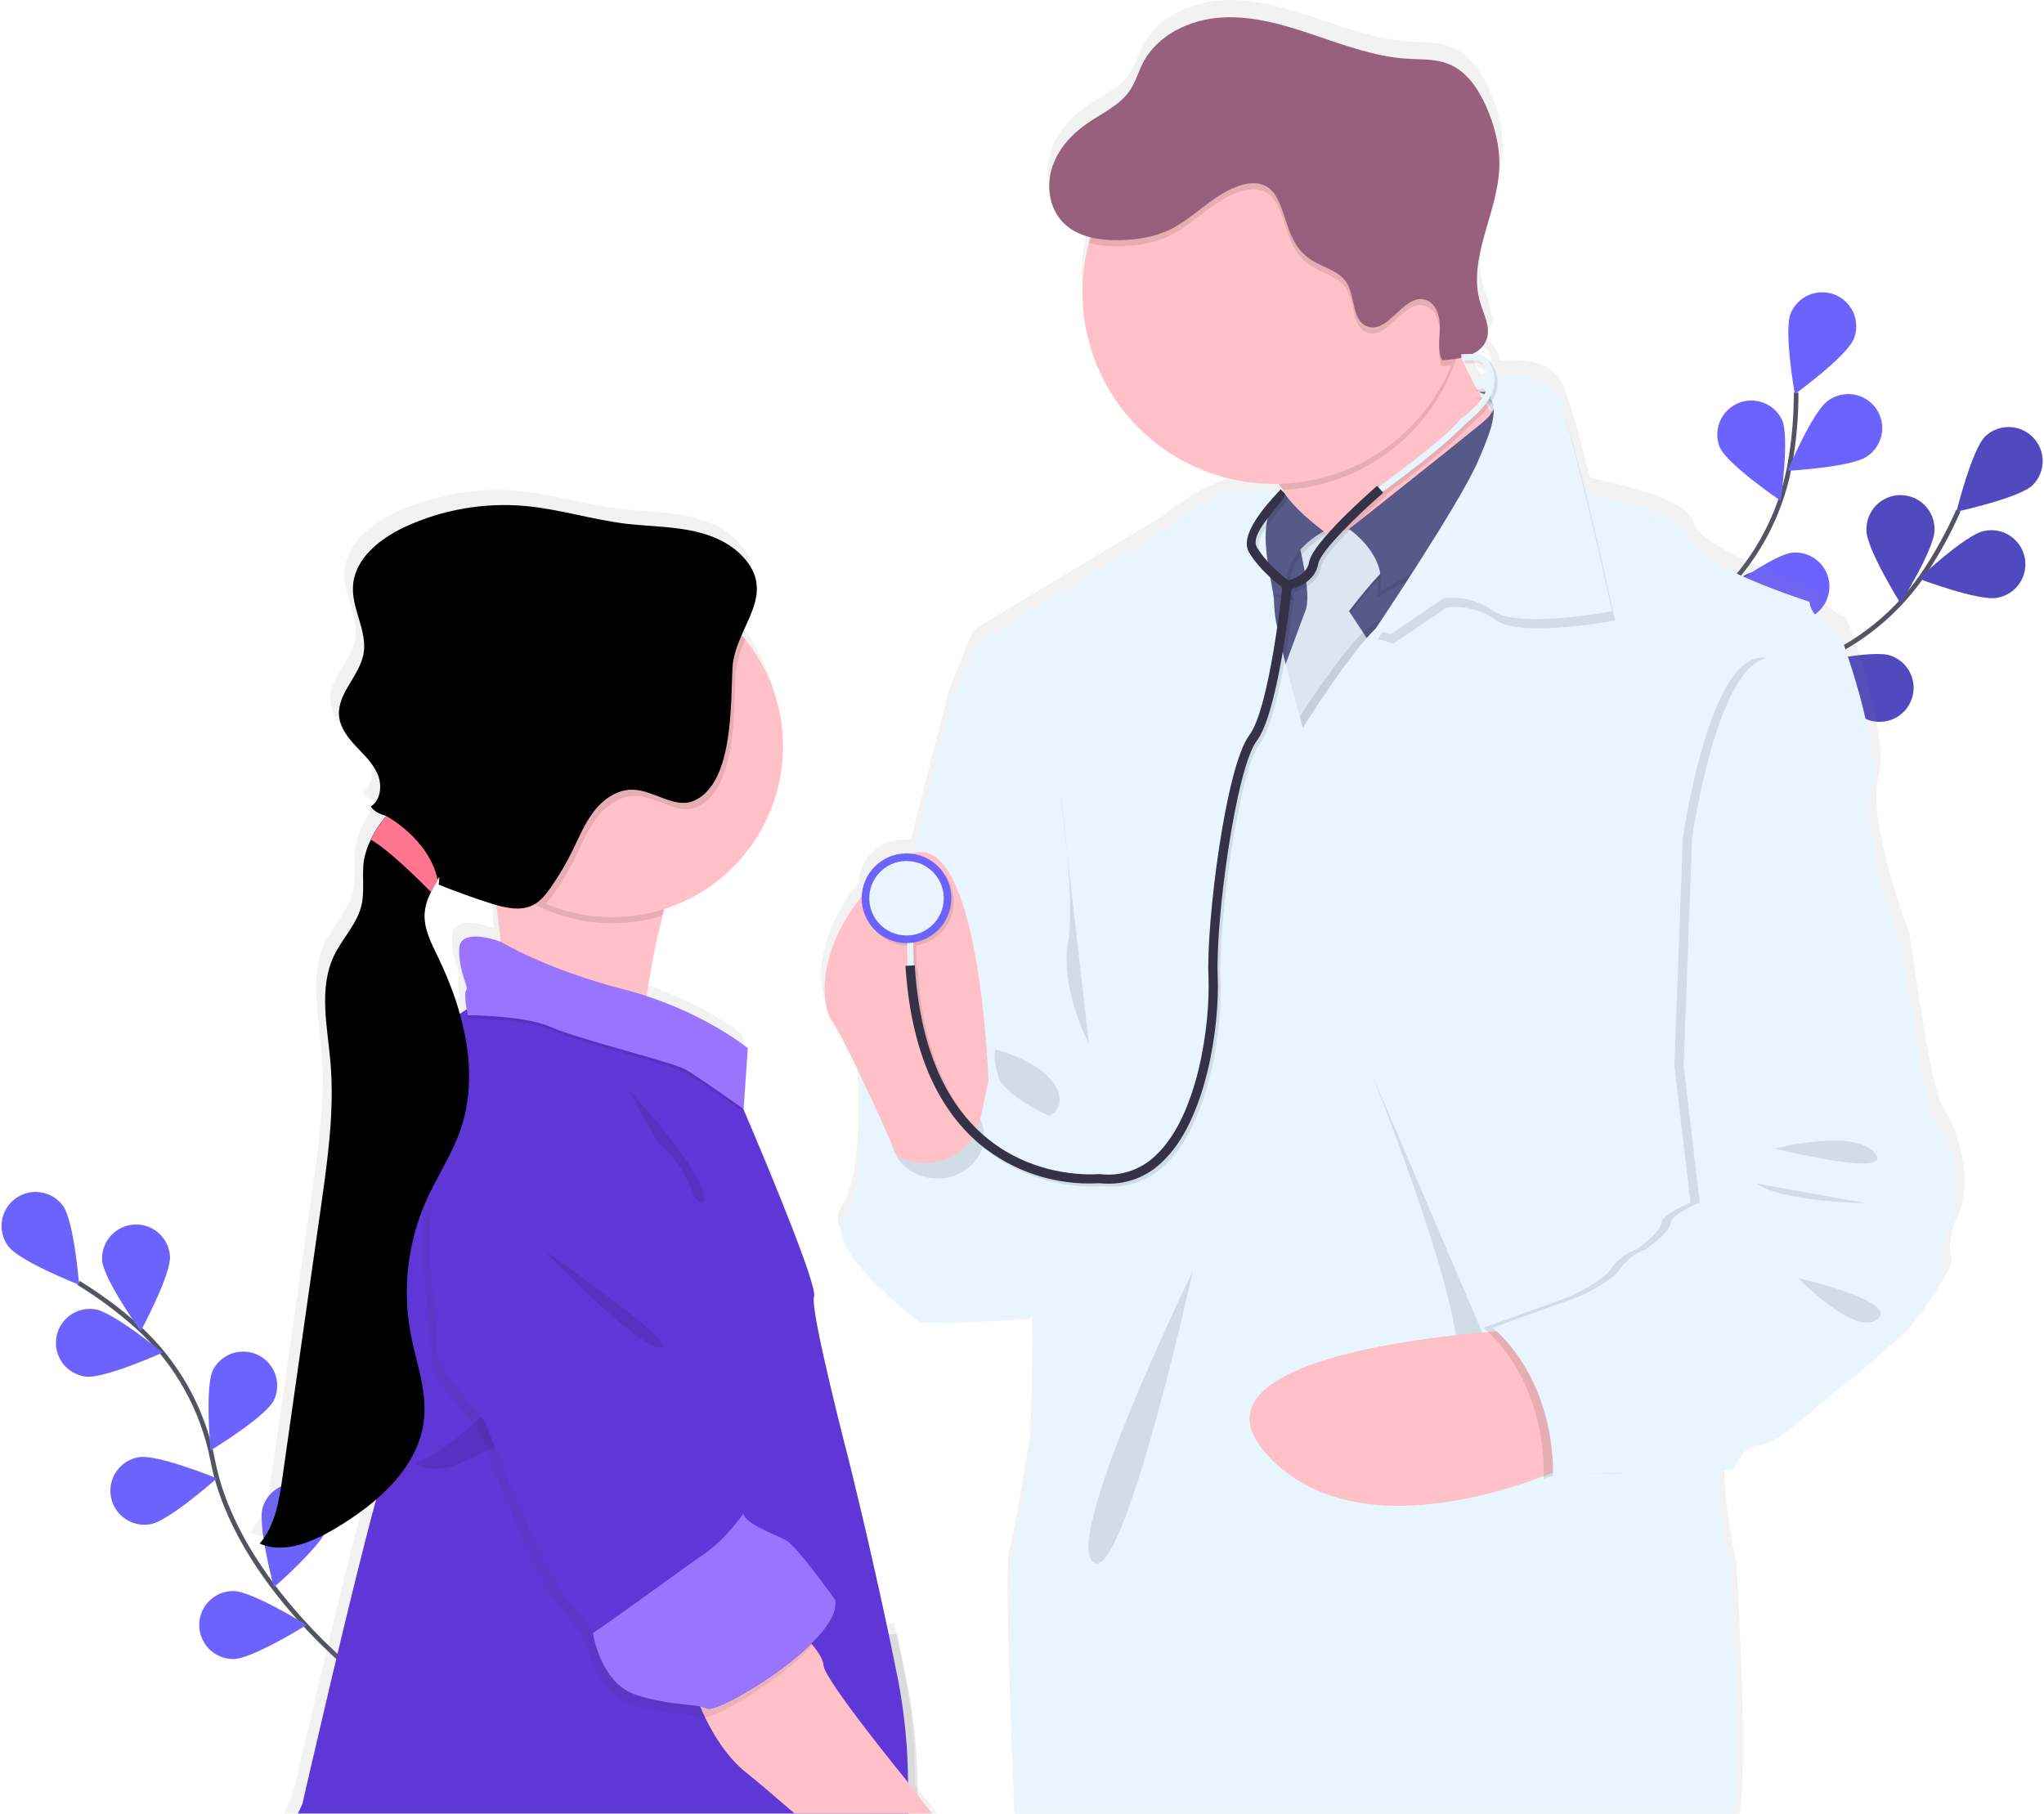 <svg width="882" height="783" viewBox="0 0 882 783" fill="none" xmlns="http://www.w3.org/2000/svg">
<path d="M157.25 725.04C157.25 725.04 102.25 683.46 91.86 630.57C87.647 608.356 76.345 588.107 59.65 572.86C51.663 565.688 43.038 559.261 33.88 553.66" stroke="#535461" stroke-width="2" stroke-miterlimit="10"/>
<path d="M27.15 520.34C31.97 526.86 34.15 554.49 34.15 554.49C34.15 554.49 8.38 544.34 3.55 537.83C1.231 534.7 0.25 530.778 0.822 526.925C1.395 523.072 3.475 519.604 6.605 517.285C9.735 514.966 13.657 513.985 17.51 514.557C21.363 515.13 24.831 517.21 27.15 520.34V520.34Z" fill="#6C63FF"/>
<path d="M73.37 542.02C73.87 550.11 60.7 574.49 60.7 574.49C60.7 574.49 44.57 551.95 44.06 543.86C43.866 540.003 45.2 536.225 47.772 533.345C50.344 530.464 53.947 528.714 57.801 528.472C61.656 528.229 65.45 529.516 68.362 532.052C71.274 534.588 73.07 538.169 73.36 542.02H73.37Z" fill="#6C63FF"/>
<path d="M118.17 604.34C114.53 611.58 90.84 625.98 90.84 625.98C90.84 625.98 88.31 598.38 91.95 591.14C93.742 587.735 96.799 585.17 100.463 583.997C104.127 582.823 108.105 583.135 111.542 584.865C114.978 586.595 117.598 589.605 118.838 593.247C120.078 596.889 119.838 600.873 118.17 604.34V604.34Z" fill="#6C63FF"/>
<path d="M141.46 659.1C139.09 666.85 118.18 685.04 118.18 685.04C118.18 685.04 111.01 658.27 113.38 650.51C114.519 646.786 117.091 643.668 120.529 641.84C123.968 640.013 127.991 639.626 131.715 640.765C135.439 641.904 138.557 644.476 140.385 647.914C142.212 651.353 142.599 655.376 141.46 659.1V659.1Z" fill="#6C63FF"/>
<path d="M36.86 594.09C44.86 595.17 70.15 583.75 70.15 583.75C70.15 583.75 48.81 566.07 40.77 564.99C36.911 564.472 33.004 565.507 29.909 567.869C26.814 570.231 24.784 573.726 24.265 577.585C23.747 581.444 24.782 585.351 27.144 588.446C29.506 591.541 33.001 593.572 36.86 594.09V594.09Z" fill="#6C63FF"/>
<path d="M64.91 657.8C72.91 656.43 93.58 637.98 93.58 637.98C93.58 637.98 67.92 627.5 59.93 628.87C58.017 629.184 56.185 629.873 54.54 630.898C52.895 631.924 51.469 633.265 50.345 634.844C49.221 636.423 48.421 638.21 47.99 640.1C47.56 641.99 47.509 643.947 47.839 645.857C48.169 647.767 48.874 649.593 49.914 651.229C50.954 652.865 52.307 654.279 53.896 655.39C55.485 656.5 57.278 657.285 59.172 657.699C61.066 658.112 63.023 658.147 64.93 657.8H64.91Z" fill="#6C63FF"/>
<path d="M100.66 715.99C108.77 715.99 132.27 701.3 132.27 701.3C132.27 701.3 108.76 686.63 100.65 686.63C96.757 686.63 93.023 688.177 90.27 690.93C87.517 693.683 85.97 697.417 85.97 701.31C85.97 705.203 87.517 708.937 90.27 711.69C93.023 714.443 96.757 715.99 100.65 715.99H100.66Z" fill="#6C63FF"/>
<path d="M691.55 365.41C691.55 365.41 725.45 305.36 776.55 288.06C798.007 280.934 816.576 267.043 829.47 248.47C835.517 239.591 840.736 230.174 845.06 220.34" stroke="#535461" stroke-width="2" stroke-miterlimit="10"/>
<path d="M877.14 209.34C871.32 214.98 844.23 220.82 844.23 220.82C844.23 220.82 850.88 193.92 856.7 188.27C859.509 185.64 863.239 184.218 867.086 184.311C870.933 184.403 874.59 186.003 877.27 188.765C879.949 191.527 881.437 195.231 881.413 199.079C881.389 202.927 879.854 206.612 877.14 209.34Z" fill="#6C63FF"/>
<path d="M861.82 257.97C853.82 259.55 827.95 249.73 827.95 249.73C827.95 249.73 848.15 230.73 856.1 229.18C858.009 228.756 859.983 228.718 861.907 229.068C863.831 229.418 865.665 230.149 867.303 231.217C868.94 232.286 870.348 233.67 871.443 235.29C872.538 236.91 873.298 238.733 873.679 240.651C874.06 242.568 874.054 244.543 873.662 246.459C873.269 248.374 872.498 250.192 871.393 251.805C870.288 253.418 868.872 254.795 867.229 255.853C865.585 256.912 863.746 257.632 861.82 257.97V257.97Z" fill="#6C63FF"/>
<path d="M806.06 310.65C798.4 308 780.99 286.44 780.99 286.44C780.99 286.44 807.99 280.26 815.67 282.91C817.515 283.522 819.22 284.495 820.687 285.771C822.153 287.048 823.351 288.603 824.212 290.346C825.072 292.089 825.578 293.986 825.699 295.926C825.821 297.867 825.556 299.812 824.919 301.649C824.283 303.486 823.288 305.178 821.992 306.627C820.696 308.077 819.126 309.254 817.371 310.092C815.617 310.929 813.713 311.41 811.772 311.506C809.83 311.601 807.888 311.311 806.06 310.65V310.65Z" fill="#6C63FF"/>
<path d="M754.82 341.01C746.82 339.69 726.06 321.34 726.06 321.34C726.06 321.34 751.65 310.68 759.64 312C763.486 312.633 766.923 314.767 769.195 317.933C771.467 321.1 772.388 325.039 771.755 328.885C771.122 332.731 768.988 336.168 765.822 338.44C762.655 340.712 758.716 341.633 754.87 341L754.82 341.01Z" fill="#6C63FF"/>
<path d="M805.36 228.7C805.35 236.81 820.06 260.34 820.06 260.34C820.06 260.34 834.75 236.84 834.75 228.74C834.801 226.781 834.459 224.831 833.745 223.006C833.03 221.18 831.958 219.517 830.59 218.113C829.222 216.709 827.587 215.593 825.781 214.831C823.975 214.069 822.035 213.677 820.075 213.677C818.115 213.677 816.175 214.069 814.369 214.831C812.563 215.593 810.928 216.709 809.56 218.113C808.192 219.517 807.12 221.18 806.405 223.006C805.691 224.831 805.349 226.781 805.4 228.74L805.36 228.7Z" fill="#6C63FF"/>
<path d="M745.93 264.96C748.35 272.7 769.39 290.75 769.39 290.75C769.39 290.75 776.39 263.93 773.95 256.19C772.685 252.604 770.077 249.649 766.677 247.947C763.276 246.245 759.348 245.929 755.719 247.066C752.09 248.202 749.044 250.703 747.222 254.041C745.399 257.378 744.944 261.293 745.95 264.96H745.93Z" fill="#6C63FF"/>
<path d="M693.06 308.13C694.14 316.13 711.82 337.5 711.82 337.5C711.82 337.5 723.23 312.25 722.15 304.22C721.936 302.274 721.335 300.391 720.382 298.681C719.429 296.972 718.144 295.47 716.602 294.264C715.06 293.058 713.293 292.172 711.404 291.66C709.515 291.147 707.543 291.017 705.603 291.278C703.663 291.538 701.795 292.185 700.108 293.178C698.421 294.171 696.951 295.492 695.782 297.062C694.613 298.632 693.77 300.42 693.303 302.321C692.836 304.222 692.753 306.197 693.06 308.13V308.13Z" fill="#6C63FF"/>
<path opacity="0.25" d="M877.14 209.34C871.32 214.98 844.23 220.82 844.23 220.82C844.23 220.82 850.88 193.92 856.7 188.27C859.509 185.64 863.239 184.218 867.086 184.311C870.933 184.403 874.59 186.003 877.27 188.765C879.949 191.527 881.437 195.231 881.413 199.079C881.389 202.927 879.854 206.612 877.14 209.34Z" fill="black"/>
<path opacity="0.25" d="M861.82 257.97C853.82 259.55 827.95 249.73 827.95 249.73C827.95 249.73 848.15 230.73 856.1 229.18C858.009 228.756 859.983 228.718 861.907 229.068C863.831 229.418 865.665 230.149 867.303 231.217C868.94 232.286 870.348 233.67 871.443 235.29C872.538 236.91 873.298 238.733 873.679 240.651C874.06 242.568 874.054 244.543 873.662 246.459C873.269 248.374 872.498 250.192 871.393 251.805C870.288 253.418 868.872 254.795 867.229 255.853C865.585 256.912 863.746 257.632 861.82 257.97V257.97Z" fill="black"/>
<path opacity="0.25" d="M806.06 310.65C798.4 308 780.99 286.44 780.99 286.44C780.99 286.44 807.99 280.26 815.67 282.91C817.515 283.522 819.22 284.495 820.687 285.771C822.153 287.048 823.351 288.603 824.212 290.346C825.072 292.089 825.578 293.986 825.699 295.926C825.821 297.867 825.556 299.812 824.919 301.649C824.283 303.486 823.288 305.178 821.992 306.627C820.696 308.077 819.126 309.254 817.371 310.092C815.617 310.929 813.713 311.41 811.772 311.506C809.83 311.601 807.888 311.311 806.06 310.65V310.65Z" fill="black"/>
<path opacity="0.25" d="M754.82 341.01C746.82 339.69 726.06 321.34 726.06 321.34C726.06 321.34 751.65 310.68 759.64 312C763.486 312.633 766.923 314.767 769.195 317.933C771.467 321.1 772.388 325.039 771.755 328.885C771.122 332.731 768.988 336.168 765.822 338.44C762.655 340.712 758.716 341.633 754.87 341L754.82 341.01Z" fill="black"/>
<path opacity="0.25" d="M805.36 228.7C805.35 236.81 820.06 260.34 820.06 260.34C820.06 260.34 834.75 236.84 834.75 228.74C834.801 226.781 834.459 224.831 833.745 223.006C833.03 221.18 831.958 219.517 830.59 218.113C829.222 216.709 827.587 215.593 825.781 214.831C823.975 214.069 822.035 213.677 820.075 213.677C818.115 213.677 816.175 214.069 814.369 214.831C812.563 215.593 810.928 216.709 809.56 218.113C808.192 219.517 807.12 221.18 806.405 223.006C805.691 224.831 805.349 226.781 805.4 228.74L805.36 228.7Z" fill="black"/>
<path opacity="0.25" d="M745.93 264.96C748.35 272.7 769.39 290.75 769.39 290.75C769.39 290.75 776.39 263.93 773.95 256.19C772.685 252.604 770.077 249.649 766.677 247.947C763.276 246.245 759.348 245.929 755.719 247.066C752.09 248.202 749.044 250.703 747.222 254.041C745.399 257.378 744.944 261.293 745.95 264.96H745.93Z" fill="black"/>
<path opacity="0.25" d="M693.06 308.13C694.14 316.13 711.82 337.5 711.82 337.5C711.82 337.5 723.23 312.25 722.15 304.22C721.936 302.274 721.335 300.391 720.382 298.681C719.429 296.972 718.144 295.47 716.602 294.264C715.06 293.058 713.293 292.172 711.404 291.66C709.515 291.147 707.543 291.017 705.603 291.278C703.663 291.538 701.795 292.185 700.108 293.178C698.421 294.171 696.951 295.492 695.782 297.062C694.613 298.632 693.77 300.42 693.303 302.321C692.836 304.222 692.753 306.197 693.06 308.13V308.13Z" fill="black"/>
<path d="M693.5 364.22C693.5 364.22 700.16 295.58 739.82 259.08C756.548 243.868 767.895 223.644 772.16 201.44C774.101 190.884 775.068 180.173 775.05 169.44" stroke="#535461" stroke-width="2" stroke-miterlimit="10"/>
<path d="M799.91 146.28C796.91 153.8 774.47 170.12 774.47 170.12C774.47 170.12 769.65 142.83 772.68 135.31C774.139 131.699 776.972 128.815 780.557 127.294C784.142 125.772 788.184 125.736 791.795 127.195C795.406 128.654 798.289 131.487 799.811 135.072C801.333 138.657 801.369 142.699 799.91 146.31V146.28Z" fill="#6C63FF"/>
<path d="M805.62 197C798.99 201.66 771.32 203.19 771.32 203.19C771.32 203.19 782.1 177.65 788.73 172.99C790.302 171.813 792.095 170.964 794.001 170.492C795.908 170.021 797.89 169.937 799.829 170.245C801.769 170.553 803.627 171.247 805.293 172.286C806.96 173.325 808.401 174.688 809.531 176.294C810.662 177.9 811.458 179.717 811.874 181.636C812.289 183.556 812.316 185.539 811.951 187.469C811.586 189.399 810.838 191.236 809.75 192.871C808.663 194.507 807.258 195.907 805.62 196.99V197Z" fill="#6C63FF"/>
<path d="M775.96 267.78C767.88 268.46 743.22 255.78 743.22 255.78C743.22 255.78 765.42 239.18 773.5 238.5C777.38 238.174 781.231 239.402 784.205 241.915C787.18 244.428 789.034 248.02 789.36 251.9C789.686 255.78 788.458 259.631 785.945 262.605C783.432 265.58 779.84 267.434 775.96 267.76V267.78Z" fill="#6C63FF"/>
<path d="M741.45 316.27C733.6 318.27 707.16 310 707.16 310C707.16 310 726.23 289.89 734.08 287.85C737.849 286.873 741.851 287.433 745.207 289.406C748.563 291.38 750.998 294.606 751.975 298.375C752.952 302.144 752.393 306.146 750.419 309.502C748.445 312.858 745.219 315.293 741.45 316.27V316.27Z" fill="#6C63FF"/>
<path d="M742.15 193.12C745.43 200.53 768.37 216.12 768.37 216.12C768.37 216.12 772.27 188.68 768.99 181.27C767.356 177.803 764.43 175.113 760.839 173.774C757.247 172.436 753.275 172.555 749.77 174.106C746.265 175.657 743.506 178.518 742.082 182.076C740.658 185.635 740.683 189.609 742.15 193.15V193.12Z" fill="#6C63FF"/>
<path d="M702.51 250.34C707.86 256.43 734.4 264.41 734.4 264.41C734.4 264.41 729.92 237.06 724.57 230.97C723.307 229.491 721.763 228.277 720.027 227.399C718.291 226.522 716.398 225.998 714.458 225.858C712.518 225.719 710.569 225.966 708.726 226.586C706.882 227.206 705.18 228.186 703.718 229.469C702.257 230.753 701.065 232.314 700.212 234.062C699.359 235.81 698.861 237.71 698.749 239.652C698.636 241.594 698.911 243.539 699.557 245.373C700.202 247.208 701.206 248.896 702.51 250.34V250.34Z" fill="#6C63FF"/>
<path d="M671.62 311.26C675.86 318.16 700.67 330.51 700.67 330.51C700.67 330.51 700.88 302.8 696.67 295.89C694.574 292.699 691.318 290.451 687.592 289.621C683.866 288.791 679.964 289.445 676.712 291.444C673.46 293.443 671.115 296.63 670.173 300.33C669.232 304.029 669.769 307.95 671.67 311.26H671.62Z" fill="#6C63FF"/>
<path d="M642.5 95.41C644.16 89.32 646.16 83.2 647.56 77.03C645.88 83.2 643.87 89.34 642.5 95.41Z" fill="url(#paint0_linear)"/>
<path d="M635.06 154.07C634.92 153.83 634.82 153.59 634.71 153.37C634.71 153.27 634.61 153.19 634.57 153.09C634.352 153.193 634.128 153.283 633.9 153.36C633.46 153.53 633.01 153.69 632.55 153.82C632.09 153.95 631.9 154.02 631.55 154.1C631.26 154.2 630.962 154.277 630.66 154.33L630.74 154.51C631.11 154.43 631.47 154.36 631.84 154.26L631.94 155.5C632.36 155.5 632.75 155.44 633.13 155.44C633.31 155.43 633.49 155.43 633.67 155.44C634.45 155.44 635.13 155.44 635.67 155.44C635.46 154.99 635.24 154.52 635.06 154.07ZM838.06 477.2C833.36 470.87 823.98 402.93 823.98 402.93C823.98 402.93 805.53 354.62 810.56 335.34C815.59 316.06 796.82 266.73 796.82 266.73C796.82 266.73 784.42 261.34 783.75 253.34C783.75 253.34 733.12 237.34 730.75 225.34C728.83 215.5 697.43 208.44 686.15 206.21C682.71 192.33 679.25 179.38 676.7 172.31C676.01 170.11 675.36 168.21 674.76 166.71C670.45 155.71 657.13 154.71 647.47 155.59C647.051 153.715 646.274 151.939 645.18 150.36C645.02 149.817 644.704 149.334 644.27 148.97C644.063 148.793 643.842 148.633 643.61 148.49C643.435 148.166 643.205 147.875 642.93 147.63C642.656 147.383 642.354 147.168 642.03 146.99C641.798 146.864 641.557 146.754 641.31 146.66C640.731 146.439 640.131 146.275 639.52 146.17C638.808 146.024 638.086 145.93 637.36 145.89C639.125 145.118 640.699 143.967 641.97 142.52C642.835 141.504 643.478 140.319 643.86 139.04C644.177 137.977 644.319 136.869 644.28 135.76C644.021 136.217 643.719 136.649 643.38 137.05C643.8 132.62 641.46 128.12 640.12 123.71C638.496 117.969 638.196 111.934 639.24 106.06C640.58 97.2 643.9 88.24 646.15 79.22C646.156 79.17 646.156 79.12 646.15 79.07C647.33 74.591 648.06 70.004 648.33 65.38C648.72 56.05 646.33 46.74 642.49 38.24C639.08 30.71 634.05 23.3 626.35 20.24C620.63 17.93 614.22 18.3 608.06 17.92C594.24 17.06 581.06 12.2 567.92 7.78C554.78 3.36 541.26 -0.66 527.43 0.11C513.6 0.88 499.37 7.55 493.06 19.79C491.06 23.61 489.91 27.86 487.52 31.45C483.04 38.22 475.02 41.61 468.33 46.28C461.64 50.95 455.75 57.58 453.33 65.49C452.008 69.752 451.822 74.284 452.79 78.64V78.64C453.008 79.624 453.288 80.592 453.63 81.54C454.579 84.182 456.06 86.602 457.98 88.65C459.428 90.164 461.093 91.454 462.92 92.48V92.48C465.214 93.752 467.67 94.707 470.22 95.32C470.13 95.62 470.04 95.94 469.94 96.25C469.78 96.76 469.64 97.25 469.49 97.8C469.16 99.03 468.85 100.28 468.59 101.54C468.58 101.63 468.58 101.72 468.59 101.81C467.362 107.498 466.745 113.301 466.75 119.12C466.748 121.872 466.888 124.622 467.17 127.36V127.36C471.17 167.94 504.67 199.95 546.06 202.03C547.48 202.1 548.91 202.14 550.36 202.14C551.02 202.14 551.67 202.14 552.36 202.14C553.01 203 553.65 203.88 554.26 204.74C554.87 205.6 555.43 206.48 555.96 207.34L554.51 205.84L553.06 204.51C552.667 205.05 552.229 205.555 551.75 206.02C550.804 205.687 549.839 205.414 548.86 205.2V205.2C544.71 204.28 538.39 203.94 530.07 206.45C522.42 208.74 513.07 213.45 502.13 222.4L448.82 254.4L419.98 271.94L409.59 297.34C409.59 297.34 401.78 327.52 393.09 362.1C392.75 362.2 392.42 362.3 392.09 362.42C391.386 362.34 390.678 362.3 389.97 362.3C384.928 362.288 380.078 364.231 376.438 367.72C372.798 371.208 370.652 375.972 370.45 381.01C353.17 402.01 352.19 423.01 356.25 432.65C356.618 433.553 357.08 434.415 357.63 435.22C360.29 439.06 365.26 448.96 370.3 459.51C370.17 460.38 370.09 461.11 370.05 461.66C370.041 461.84 370.041 462.02 370.05 462.2C370.05 462.2 373.05 507.51 363.05 520.5C360.86 523.33 361.19 527.05 363.05 531.17C369.75 545.99 396.24 565.78 396.24 565.78C396.24 565.78 428.01 565.61 445.71 563.68C445.66 565.46 445.62 567.23 445.58 568.96C445.18 586.44 445.18 601.09 445.18 601.09L444.52 619.42C444.52 619.42 438.52 658.05 435.52 668.7C433.63 675.38 435.81 737.23 437.71 782.7H750.73C754.41 755.8 749.22 674.07 749.22 674.07C749.22 674.07 744.29 652.94 744.11 634.52C744.1 634.5 744.095 634.478 744.095 634.455C744.095 634.433 744.1 634.41 744.11 634.39C744.11 632.78 744.11 631.21 744.17 629.67L746.44 629.59L750.52 629.45H750.89C750.89 629.45 750.99 629.07 751.22 628.45C751.76 626.906 752.496 625.437 753.41 624.08C755.15 621.51 757.87 618.99 761.96 618.82C764.22 618.73 767.72 616.9 771.67 614.2C771.696 614.206 771.724 614.206 771.75 614.2C782.38 607.01 796.43 593.74 799.84 591.56C804.53 588.56 826.99 568.56 826.99 568.56C826.99 568.56 830.34 564.32 833.91 559.21L834.04 559.03C838.48 552.63 843.2 544.98 842.04 542.57C840.04 538.25 843.38 527.92 843.38 527.92C853.81 508.83 842.76 483.53 838.06 477.2ZM644.69 169.62C644.786 169.919 644.846 170.227 644.87 170.54C644.62 170.21 644.37 169.86 644.12 169.54L643.88 169.22L643.71 168.98L644.09 168.46C644.09 168.46 644.09 168.46 644.09 168.53C644.354 168.854 644.557 169.224 644.69 169.62V169.62ZM641.33 160.76C640.24 160.98 639.38 161.18 638.82 161.33C638.11 160.07 637.43 158.81 636.82 157.53C638.423 158.46 639.933 159.542 641.33 160.76V160.76ZM639.45 162.34C639.447 162.32 639.447 162.3 639.45 162.28L639.53 162.34C639.94 162.61 640.34 162.87 640.71 163.14C641.04 163.38 641.34 163.61 641.64 163.85C641.44 164.2 641.22 164.56 641 164.85C640.65 164.3 640.32 163.77 640 163.22C639.8 163 639.62 162.7 639.45 162.34ZM633.45 150C635.382 149.809 637.328 149.809 639.26 150V150C639.53 150 639.77 150.05 640.01 150.09C640.552 150.174 641.085 150.311 641.6 150.5C642.782 152.153 643.509 154.088 643.71 156.11L643.17 156.19L642.64 156.29C641.64 156.46 640.64 156.63 639.86 156.79L638.86 157C637.53 157.29 636.76 157.51 636.73 157.52C636.6 157.25 636.47 157 636.33 156.74C636.11 156.31 635.88 155.87 635.68 155.44C635.48 155.01 635.22 154.52 635.01 154.07C634.87 153.83 634.77 153.59 634.66 153.37C634.66 153.27 634.56 153.19 634.52 153.09C634.462 152.984 634.412 152.874 634.37 152.76C633.76 151.52 633.2 150.28 632.66 149.06C632.6 148.94 632.55 148.81 632.5 148.69L633.26 148.64V148.9L633.45 150ZM394.86 770.34C394.78 755.45 393.7 739.34 390.7 724.22C389.42 717.79 388.1 711.36 386.76 705.04C386.42 703.46 386.09 701.9 385.76 700.34L382.68 700.75H382.4C374 661.14 365.22 626.24 365.22 626.24C365.22 626.24 347.78 559.65 349.8 554.34C350.06 553.65 349.73 551.79 348.99 549.06C344.77 533.92 327.15 492.2 320.99 477.94C320.99 477.88 320.94 477.81 320.92 477.76C319.92 475.37 319.2 473.76 318.98 473.29L320.43 452.01L320.51 450.73L320.7 448.01L320.62 447.94L320.7 446.68C320.7 446.68 305.48 434.2 279.7 425.19C278.7 424.83 277.64 424.48 276.59 424.14C277.88 415.53 279.59 405.81 281.82 396.34C282.03 395.39 282.26 394.47 282.5 393.54C282.71 392.61 282.95 391.71 283.19 390.8C283.57 389.32 283.98 387.86 284.4 386.42C285.79 385.98 287.16 385.49 288.51 384.97L289.03 384.77C305.661 378.299 319.384 366.02 327.657 350.209C335.931 334.397 338.195 316.123 334.03 298.77V298.77C331.655 288.929 327.27 279.685 321.15 271.62C320.69 271 320.2 270.38 319.71 269.77C319.22 269.16 318.63 268.48 318.08 267.86C320.97 261.29 324.38 255.04 324.66 248.65C324.71 247.841 324.71 247.029 324.66 246.22V246.12C324.29 242.01 322.47 237.85 318.23 233.48C312.04 227.07 303.23 223.82 294.42 222.26C285.61 220.7 276.63 220.66 267.77 219.61C253.08 217.85 238.77 213.32 224.08 211.93C205.986 210.254 187.769 213.358 171.25 220.93C160.32 225.93 149.25 234.67 148.59 246.66C148.05 256.57 154.95 266.07 153.21 275.86C151.48 285.48 141.68 293.05 142.54 302.78C142.87 306.58 144.82 309.98 147.26 313.01C148.1 314.01 148.99 315.01 149.91 316.01C153.47 319.78 157.39 323.4 159.38 328.15C159.46 328.35 159.54 328.55 159.61 328.75C161.3 333.44 160.54 339.37 156.36 342.06C156.383 342.078 156.401 342.102 156.41 342.13V342.13C156.47 342.21 156.53 342.27 156.58 342.35C156.586 342.334 156.586 342.316 156.58 342.3C158.062 344.057 160.06 345.303 162.29 345.86L163.14 346.12C162.45 346.87 161.8 347.65 161.14 348.47L160.71 349.04C159.608 350.522 158.606 352.075 157.71 353.69C157.2 354.59 156.71 355.49 156.3 356.39C154.929 359.133 153.937 362.05 153.35 365.06C152.28 371.68 153.79 378.58 152.17 385.06C150.17 393.06 143.84 399.2 140.27 406.63C133.51 420.63 137.34 437.06 138.7 452.52C140.55 473.52 137.55 494.61 134.56 515.47C132.973 526.563 131.387 537.667 129.8 548.78C125.8 576.673 121.8 604.567 117.8 632.46C116.34 642.68 114.61 653.46 107.8 661.35H107.87C107.87 661.35 107.87 661.41 107.8 661.43C109.844 662.324 112.018 662.884 114.24 663.09V663.09C123.13 663.98 132.55 659.68 140.55 654.98C146.885 651.319 152.885 647.106 158.48 642.39C157.66 645.39 156.78 648.66 155.84 652.18C155.843 652.213 155.843 652.247 155.84 652.28V652.28C144.55 695.28 126.39 774.11 126.39 774.11C126.39 774.11 124.74 777.54 122.6 782.65H404.6C401.3 778.65 398.23 774.82 395.83 771.73L394.86 770.34ZM186.06 372.74C186.13 372.62 186.18 372.51 186.25 372.4C186.25 372.72 186.25 373.03 186.25 373.33C186.25 373.63 186.25 373.9 186.25 374.18C186.25 374.46 186.25 374.43 186.25 374.57C186.25 374.71 186.25 374.57 186.25 374.57C186.25 374.98 186.16 375.39 186.09 375.8C186.09 375.8 186.09 375.85 186.09 375.89L187.09 376.26L188.25 376.74C195.103 379.447 202.043 381.897 209.07 384.09C209.79 384.32 210.52 384.54 211.25 384.75L211.4 385.99C211.58 387.26 211.75 388.55 211.91 389.84C211.91 389.84 211.91 389.9 211.91 389.94C212.36 393.51 212.8 397.07 213.19 400.55C213.19 400.55 194.83 393.55 195.06 404.18C195.05 404.37 195.05 404.56 195.06 404.75C195.04 405.003 195.04 405.257 195.06 405.51C195.23 413.79 197.82 418.7 198.34 421.22C198.309 421.324 198.254 421.42 198.18 421.5C197.736 422.465 197.583 423.539 197.74 424.59C197.723 426.379 197.863 428.166 198.16 429.93C197.62 430.26 197.09 430.59 196.56 430.93C196.16 431.18 195.78 431.46 195.39 431.74C192.937 423.231 189.727 414.958 185.8 407.02C183.05 401.36 179.96 395.46 179.99 389.25C179.99 388.85 179.99 388.44 180.04 388.03C180.151 386.23 180.494 384.452 181.06 382.74C181.29 382.09 181.54 381.45 181.82 380.82C182.474 379.323 183.205 377.861 184.01 376.44C184.53 375.5 185.08 374.57 185.61 373.63C185.78 373.35 185.94 373.06 186.1 372.78L186.06 372.74ZM635.06 154.07C634.92 153.83 634.82 153.59 634.71 153.37C634.71 153.27 634.61 153.19 634.57 153.09C634.352 153.193 634.128 153.283 633.9 153.36C633.46 153.53 633.01 153.69 632.55 153.82C632.09 153.95 631.9 154.02 631.55 154.1L630.66 154.33L630.74 154.51C631.11 154.43 631.47 154.36 631.84 154.26L631.94 155.5C632.36 155.5 632.75 155.44 633.13 155.44H633.67C634.45 155.44 635.13 155.44 635.67 155.44C635.46 154.99 635.24 154.52 635.06 154.07Z" fill="url(#paint1_linear)"/>
<path d="M416.56 300.95L410.56 303.6C410.56 303.6 371.45 455.54 371.45 467.82C371.45 480.1 454.38 548.43 454.38 548.43L467.32 461.09C467.32 461.09 448.74 260.8 416.56 300.95Z" fill="#E8F5FF"/>
<path d="M598.47 252.62L563.82 234.54C561.879 226.266 558.435 218.42 553.66 211.39C548.59 204.07 541.85 196.88 533.45 193.13C512.22 183.61 623.25 133.64 623.25 133.64C624.999 139.643 627.058 145.551 629.42 151.34C635.14 165.46 644.63 183.72 656.86 188.92C677.65 197.77 598.47 252.62 598.47 252.62Z" fill="#FFC1C7"/>
<path opacity="0.1" d="M629.42 151.34C624.676 168.025 614.81 182.798 601.216 193.573C587.623 204.348 570.987 210.58 553.66 211.39C548.59 204.07 541.85 196.88 533.45 193.13C512.22 183.61 623.25 133.64 623.25 133.64C624.999 139.643 627.058 145.551 629.42 151.34V151.34Z" fill="black"/>
<path d="M632.54 126.11C632.544 142.474 627.695 158.471 618.606 172.079C609.518 185.687 596.598 196.293 581.481 202.558C566.364 208.822 549.728 210.463 533.679 207.272C517.629 204.081 502.886 196.203 491.315 184.632C479.743 173.062 471.862 158.32 468.67 142.271C465.477 126.222 467.116 109.586 473.378 94.468C479.641 79.35 490.246 66.429 503.853 57.339C517.459 48.249 533.456 43.398 549.82 43.4C560.696 43.35 571.475 45.455 581.533 49.593C591.591 53.732 600.729 59.822 608.42 67.512C616.112 75.203 622.203 84.341 626.343 94.398C630.483 104.456 632.589 115.234 632.54 126.11V126.11Z" fill="#FFC1C7"/>
<path d="M644.48 242L621.92 294.64L602.02 329.58H538.32L519.74 281.81L527.27 232.27H575.92L607.33 230.5L617.94 226.96L624.78 230.84L644.48 242Z" fill="#575A89"/>
<path opacity="0.1" d="M636.71 171.83C636.71 171.83 650.78 174.83 638.18 185.16C625.58 195.49 582.11 228.34 582.11 228.34C582.11 228.34 597.38 241.94 594.22 257.87L644.81 229.67L653.81 184.55C653.81 184.55 654.82 170.99 636.71 171.83Z" fill="black"/>
<path opacity="0.1" d="M592.06 228.34L559.88 233.65C559.88 233.65 566.52 258.2 563.2 265.17C563.1 265.387 563.016 265.611 562.95 265.84L549.82 301.33L559.66 329.2L593.72 282.75L582.11 265.17C582.11 265.17 594.38 248.91 601.68 243.27C608.98 237.63 592.06 228.34 592.06 228.34Z" fill="black"/>
<path d="M592.06 226.97L559.88 232.27C559.88 232.27 566.52 256.82 563.2 263.79C563.1 264.007 563.016 264.231 562.95 264.46L549.82 299.95L559.66 327.82L593.72 281.34L582.11 263.76C582.11 263.76 594.38 247.5 601.68 241.86C608.98 236.22 592.06 226.97 592.06 226.97Z" fill="#DCE6F2"/>
<path d="M638.06 169.18C638.06 169.18 652.13 172.18 639.52 182.51C626.91 192.84 582.11 228.34 582.11 228.34C582.11 228.34 598.7 239.29 595.55 255.21L646.14 227.02L655.14 181.9C655.14 181.9 656.14 168.34 638.06 169.18Z" fill="#575A89"/>
<path opacity="0.1" d="M555.87 214.52C555.87 214.52 558.94 220.26 572.49 230.61C572.49 230.61 549.93 242.61 558.56 259.48L524.05 250.48L518.74 233.89L555.87 214.52Z" fill="black"/>
<path d="M554.54 213.2C554.54 213.2 557.61 218.94 571.16 229.29C571.16 229.29 548.6 241.23 557.23 258.15L522.73 249.15L517.42 232.57L554.54 213.2Z" fill="#575A89"/>
<path opacity="0.1" d="M644.48 242L621.92 294.64L602.06 329.58H538.32L519.74 281.81L527.26 232.27H540.79C540.57 243.83 544.79 257.41 544.52 262.46C544.06 270.76 556.9 315.54 556.9 315.54C556.9 315.54 583.77 272.08 594.38 268.21C601.05 265.78 615.18 245.56 624.77 230.84L644.48 242Z" fill="black"/>
<path d="M733.35 519.01L731.06 521.89C731.06 521.89 747.65 605.16 743.06 624.07C742.28 627.478 741.834 630.955 741.73 634.45V634.6C740.92 653.84 746.73 678.81 746.73 678.81C746.73 678.81 751.37 752.41 748.73 782.68H438.11C436.29 737.92 434.33 679.93 436.11 673.5C439.11 662.89 445.11 624.4 445.11 624.4L445.77 606.16C445.77 606.16 445.77 588.53 446.31 568.89C446.54 560.06 446.88 550.79 447.37 542.57C448 532.23 448.88 523.52 450.09 519.24C450.835 515.996 451.264 512.687 451.37 509.36C451.37 509.05 451.37 508.73 451.43 508.41C451.43 507.41 451.53 506.33 451.57 505.22C451.57 504.91 451.57 504.6 451.57 504.22C451.76 497.78 451.69 490.14 451.48 482.22C451.48 481.79 451.48 481.35 451.48 480.91C451.31 474.97 451.06 468.91 450.78 463.15C449.91 445.15 448.78 429.93 448.78 429.93L410.63 303.53L420.91 278.21L449.44 260.73L502.19 228.88C527.92 207.73 544.86 210.27 551.32 212.59C551.947 212.804 552.562 213.054 553.16 213.34C553.36 213.44 553.52 213.52 553.67 213.61C553.875 213.707 554.073 213.821 554.26 213.95V213.95C552.491 214.801 550.954 216.067 549.78 217.64C548.457 219.43 547.514 221.472 547.01 223.64C546.672 224.984 546.435 226.351 546.3 227.73C546.17 229.18 546.12 230.68 546.12 232.19C546.191 235.501 546.475 238.805 546.97 242.08C546.97 242.14 546.97 242.22 546.97 242.3C547.3 244.64 547.71 246.93 548.11 249.08C548.105 249.117 548.105 249.153 548.11 249.19C548.57 251.7 549.03 254.02 549.34 256.02C549.4 256.38 549.45 256.71 549.5 257.02C549.72 258.342 549.824 259.68 549.81 261.02C549.923 264.255 550.358 267.471 551.11 270.62C551.37 271.94 551.67 273.35 552 274.82C552.45 276.82 552.94 279 553.47 281.22C553.76 282.44 554.07 283.7 554.39 284.95C554.51 285.45 554.64 285.95 554.76 286.46L554.96 287.25C557.09 295.72 559.4 304.15 560.82 309.25C561.66 312.25 562.19 314.1 562.19 314.1C562.19 314.1 577.25 289.75 589.27 275.89C589.45 275.69 589.61 275.5 589.78 275.32C590.97 273.95 592.14 272.7 593.26 271.6C595.71 269.16 597.91 267.42 599.68 266.78C600.057 266.642 600.422 266.471 600.77 266.27C605.69 263.48 613.63 253.35 621.06 242.74C621.79 241.74 622.5 240.65 623.22 239.62C624.87 237.24 626.47 234.85 627.98 232.56C629.14 230.81 630.25 229.11 631.3 227.49C636.3 219.71 639.82 213.91 639.82 213.91L646.76 213.6L647.97 213.54H648.78L680.29 212.08C680.29 212.08 681.65 212.31 683.89 212.76C684.01 212.76 684.13 212.76 684.26 212.84C695.44 215.06 726.5 222.09 728.4 231.84C730.72 243.78 780.82 259.71 780.82 259.71C781.48 267.71 793.75 272.98 793.75 272.98C793.75 272.98 812.33 322.08 807.36 341.32C802.45 360.32 820.14 407.32 820.61 408.64L817.22 412.92L733.35 519.01Z" fill="#E8F5FF"/>
<path opacity="0.1" d="M636.7 168.34C636.7 168.34 667.37 159.64 674.34 177.55C681.31 195.46 696.9 267.79 696.9 267.79C696.9 267.79 656.42 275.42 645.81 267.79C639.586 263.262 631.884 261.248 624.24 262.15L601.35 277.74L594.59 275.74C594.59 275.74 631.21 221.3 639.17 202.8C647.13 184.3 649.82 176.03 636.7 168.34Z" fill="black"/>
<path d="M635.37 164.34C635.37 164.34 666.06 155.64 673.06 173.55C680.06 191.46 695.62 263.79 695.62 263.79C695.62 263.79 655.15 271.42 644.53 263.79C638.31 259.261 630.611 257.247 622.97 258.15L600.06 273.74L593.3 271.74C593.3 271.74 629.92 217.3 637.88 198.8C645.84 180.3 648.49 172.05 635.37 164.34Z" fill="#E8F5FF"/>
<path opacity="0.1" d="M429.5 452.89C429.5 452.89 452.39 458.53 456.71 471.47C461.03 484.41 439.79 484.74 439.79 484.74C439.79 484.74 426.85 461.85 429.5 452.89Z" fill="black"/>
<path opacity="0.1" d="M514.76 548.43C514.76 548.43 458.7 663.22 471.64 674.17C484.58 685.12 514.76 548.43 514.76 548.43Z" fill="black"/>
<path opacity="0.1" d="M592.06 463.84C592.06 463.84 636.85 575.34 627.89 592.56C618.93 609.78 647.13 592.56 647.13 592.56L592.06 463.84Z" fill="black"/>
<path d="M654.43 573.98C654.43 573.98 503.15 581.28 547.28 628.39C591.41 675.5 681.97 630.39 681.97 630.39L654.43 573.98Z" fill="#FFC1C7"/>
<path opacity="0.1" d="M632.54 126.11C632.554 136.96 630.423 147.706 626.27 157.73C624.88 157.89 623.49 157.99 622.15 158.05C620.15 153.66 621.22 148.59 621.26 143.76C621.3 138.93 619.52 133.25 614.87 131.95C605.6 129.34 599.2 146.67 590.06 143.54C583.06 141.16 584.89 130.54 580.86 124.41C577.67 119.56 571.28 118.19 566.31 115.15C555.74 108.66 556.06 98.28 551.15 88.46C546.01 78.17 535.15 81.21 525.72 87.28C518.56 91.9 512.38 98.09 504.72 101.77C498.09 104.97 490.64 106.13 483.29 106.3C478.765 106.475 474.238 105.997 469.85 104.88C475.012 85.474 487.056 68.608 503.736 57.427C520.416 46.246 540.594 41.513 560.506 44.112C580.418 46.71 598.705 56.462 611.957 71.55C625.209 86.637 632.521 106.029 632.53 126.11H632.54Z" fill="black"/>
<path d="M525.75 84.63C518.58 89.25 512.41 95.43 504.75 99.13C498.12 102.32 490.67 103.48 483.32 103.65C474.32 103.85 464.63 102.27 458.48 95.77C452.83 89.77 451.48 80.54 453.87 72.67C456.26 64.8 461.99 58.27 468.72 53.54C475.45 48.81 483.26 45.54 487.72 38.77C490.08 35.19 491.22 30.97 493.18 27.16C499.45 14.97 513.55 8.37 527.18 7.55C540.81 6.73 554.32 10.79 567.3 15.19C580.28 19.59 593.36 24.43 607.06 25.34C613.16 25.72 619.5 25.34 625.16 27.65C632.77 30.74 637.76 38.13 641.16 45.65C644.97 54.13 647.34 63.39 646.94 72.65C646.1 92.42 633.04 111.82 638.78 130.76C640.3 135.81 643.15 140.99 641.63 146.04C639.41 153.41 629.9 155.09 622.21 155.44C620.21 151.05 621.28 145.97 621.32 141.15C621.36 136.33 619.58 130.64 614.94 129.34C605.66 126.75 599.26 144.05 590.14 140.93C583.19 138.54 584.99 127.93 580.95 121.8C577.76 116.94 571.36 115.58 566.4 112.54C555.83 106.05 556.15 95.67 551.24 85.85C546.06 75.51 535.19 78.55 525.75 84.63Z" fill="#99607E"/>
<path d="M379.06 465.16L371.43 467.82C371.43 467.82 374.43 512.94 364.43 525.88C354.43 538.82 397.27 570.99 397.27 570.99C397.27 570.99 455.99 570.66 457.65 565.99C459.31 561.32 454.65 482.39 454.65 482.39C454.65 482.39 423.13 470.11 425.78 450.54C425.78 450.54 416.16 496.65 401.9 494.66C387.64 492.67 371.45 480.76 379.06 465.16Z" fill="#E8F5FF"/>
<path opacity="0.1" d="M404.51 508.62C415.627 508.62 424.64 500.378 424.64 490.21C424.64 480.042 415.627 471.8 404.51 471.8C393.393 471.8 384.38 480.042 384.38 490.21C384.38 500.378 393.393 508.62 404.51 508.62Z" fill="black"/>
<path d="M426.52 466.49C426.52 466.49 422.52 344.41 387.7 371.61C352.88 398.81 352.54 431.34 359.17 440.95C365.8 450.56 387.06 498.67 387.06 498.67C390.386 500.597 394.12 501.709 397.958 501.915C401.797 502.121 405.629 501.414 409.141 499.853C412.654 498.292 415.746 495.921 418.166 492.934C420.585 489.947 422.262 486.43 423.06 482.67L426.52 466.49Z" fill="#FFC1C7"/>
<path opacity="0.1" d="M643.73 157.26C643.568 156.724 643.255 156.245 642.83 155.88C641.11 154.31 637.41 153.76 631.83 154.24L632.06 156.88C639.5 156.24 640.97 157.72 641.16 157.97V158.22L641.39 158.55C642.318 159.797 642.975 161.223 643.319 162.739C643.664 164.254 643.688 165.825 643.39 167.35C641.76 175.5 631.75 181.99 631.65 182.06L631.41 182.2L631.26 182.43C626.94 188.84 602.51 206.93 596.12 211.61L595.56 210.97C592.7 213.45 567.56 235.46 566.2 243.89C565.32 249.18 559.36 251.23 557.2 251.8C554.92 250.07 547.52 244.18 543.67 237.58C540.06 231.37 554.59 219.25 555.87 214.52L553.87 212.47C553.66 213.23 535 230.67 540.19 239.58C544.35 246.73 551.95 252.85 554.61 254.87C553.76 262.59 548.47 307.92 540.34 318.66C530.24 332.01 521.75 399.29 522.69 422.78C523.52 443.65 518.07 483.07 499.87 500C496.719 503.059 492.918 505.368 488.75 506.753C484.582 508.138 480.155 508.565 475.8 508H475.58H475.36C475.1 508 448.7 510.7 426.52 492C408.37 476.73 398.09 451.81 395.95 417.91H395.51L395.33 408.04C400.251 407.272 404.683 404.626 407.694 400.659C410.706 396.692 412.062 391.712 411.479 386.766C410.896 381.819 408.418 377.291 404.566 374.134C400.714 370.976 395.789 369.434 390.824 369.832C385.859 370.23 381.242 372.536 377.942 376.267C374.642 379.998 372.917 384.863 373.129 389.839C373.341 394.815 375.473 399.515 379.078 402.952C382.683 406.389 387.479 408.295 392.46 408.27H392.68L392.86 418.08L391.98 418.14C394.18 453.14 404.98 479.03 423.98 495.02C438.421 506.987 456.868 513.024 475.59 511.91C476.918 512.055 478.254 512.129 479.59 512.13C488.172 512.174 496.429 508.853 502.59 502.88C521.76 485.03 527.59 444.16 526.68 422.58C525.68 397.69 534.59 332.83 543.53 321.02C552.29 309.43 557.6 264.27 558.53 255.52C561.7 254.63 568.87 251.82 570.09 244.52C570.97 239.24 587.76 222.97 598.09 213.96L597.78 213.6C603.34 209.54 620.63 196.74 629.2 188.52C631.86 185.97 634.5 183.42 637.26 180.99C640.58 178.05 644.8 173.38 645.91 167.86C646.288 166.038 646.29 164.158 645.915 162.335C645.54 160.512 644.797 158.785 643.73 157.26V157.26Z" fill="black"/>
<path d="M554.27 254.24C553.85 253.95 543.89 246.82 538.9 238.24C533.72 229.33 552.38 211.9 552.58 211.14L554.58 213.19C553.31 217.91 538.78 230.04 542.39 236.24C546.94 244.07 556.52 250.92 556.62 250.99L554.27 254.24Z" fill="#353146"/>
<path d="M594.82 213.55L593.26 211.4C593.58 211.17 624.99 188.45 629.94 181.1L630.1 180.88L630.33 180.73C630.43 180.66 640.44 174.18 642.07 166.02C642.371 164.496 642.348 162.927 642.003 161.413C641.659 159.898 641 158.473 640.07 157.23L639.84 156.89V156.65C639.64 156.39 638.17 154.92 630.73 155.56L630.5 152.91C636.09 152.43 639.78 152.98 641.5 154.55C641.928 154.918 642.244 155.4 642.41 155.94C643.491 157.46 644.25 159.186 644.638 161.011C645.027 162.836 645.038 164.721 644.67 166.55C643.56 172.08 639.35 176.75 636.02 179.68C633.27 182.11 630.62 184.68 627.97 187.21C617.92 196.84 595.92 212.76 594.82 213.55Z" fill="#E8F5FF"/>
<path d="M394.04 404.558L391.39 404.607L391.685 420.714L394.335 420.666L394.04 404.558Z" fill="#E8F5FF"/>
<path d="M391.17 407C401.857 407 410.52 398.337 410.52 387.65C410.52 376.963 401.857 368.3 391.17 368.3C380.483 368.3 371.82 376.963 371.82 387.65C371.82 398.337 380.483 407 391.17 407Z" fill="#6C63FF"/>
<path d="M391.17 403.72C400.045 403.72 407.24 396.525 407.24 387.65C407.24 378.775 400.045 371.58 391.17 371.58C382.295 371.58 375.1 378.775 375.1 387.65C375.1 396.525 382.295 403.72 391.17 403.72Z" fill="#E8F5FF"/>
<path d="M478.33 510.84C476.994 510.842 475.659 510.772 474.33 510.63C455.609 511.733 437.167 505.697 422.72 493.74C403.72 477.74 392.94 451.88 390.72 416.85L394.72 416.6C396.86 450.5 407.14 475.43 425.3 490.69C447.48 509.34 473.87 506.69 474.13 506.69H474.35H474.57C478.927 507.252 483.354 506.824 487.523 505.439C491.692 504.054 495.495 501.747 498.65 498.69C516.84 481.76 522.29 442.34 521.46 421.47C520.46 397.96 528.95 330.68 539.06 317.34C547.91 305.65 553.4 252.96 553.46 252.43L553.61 250.93L555.09 250.67C555.18 250.67 563.82 249.03 564.9 242.57C566.3 234.15 591.4 212.14 594.25 209.65L596.86 212.65C586.49 221.65 569.7 237.93 568.86 243.22C567.64 250.54 560.47 253.34 557.31 254.22C556.31 262.98 551.04 308.13 542.31 319.72C533.37 331.53 524.46 396.39 525.46 421.28C526.32 442.86 520.55 483.74 501.38 501.58C495.207 507.568 486.93 510.894 478.33 510.84Z" fill="#353146"/>
<g opacity="0.1">
<path opacity="0.1" d="M641.06 102.47C642.7 96.41 644.68 90.31 646.06 84.17C644.41 90.34 642.42 96.41 641.06 102.47Z" fill="black"/>
<path opacity="0.1" d="M624.33 150.09C622.33 145.7 623.4 140.62 623.44 135.8C623.48 130.98 621.7 125.34 617.06 123.99C607.78 121.4 601.38 138.71 592.26 135.58C585.26 133.19 587.11 122.58 583.07 116.45C579.88 111.59 573.49 110.23 568.53 107.19C557.95 100.7 558.27 90.32 553.37 80.5C548.22 70.2 537.37 73.24 527.93 79.32C520.76 83.94 514.59 90.13 506.93 93.82C500.3 97.01 492.85 98.17 485.5 98.34C476.55 98.55 466.81 96.96 460.66 90.46C455.92 85.46 454.21 78.13 455.19 71.26C455.02 71.73 454.87 72.2 454.72 72.67C452.32 80.54 453.72 89.79 459.33 95.77C465.48 102.27 475.22 103.85 484.17 103.65C491.53 103.48 498.97 102.32 505.61 99.13C513.29 95.43 519.46 89.25 526.61 84.63C536.05 78.55 546.91 75.51 552.05 85.81C556.95 95.63 556.64 106.01 567.21 112.5C572.21 115.5 578.56 116.9 581.76 121.76C585.76 127.91 583.99 138.5 590.95 140.89C600.06 144.01 606.46 126.71 615.74 129.3C620.38 130.6 622.17 136.3 622.12 141.11C622.07 145.92 621.03 151.01 623.01 155.4C630.7 155.05 640.21 153.4 642.44 146C642.747 144.938 642.889 143.835 642.86 142.73C639.61 148.34 631.25 149.78 624.33 150.09Z" fill="black"/>
</g>
<path opacity="0.1" d="M805.06 396.49L816.67 408.77C816.67 408.77 825.96 476.44 830.6 482.77C835.24 489.1 846.2 514.28 835.91 533.19C835.91 533.19 832.59 543.48 834.58 547.79C836.57 552.1 819.66 573.67 819.66 573.67C819.66 573.67 797.43 593.57 792.78 596.56C788.13 599.55 763.59 623.43 755.3 623.76C747.01 624.09 744.3 634.38 744.3 634.38L697.52 636.04C697.52 636.04 671.68 634.69 666.06 638.34C666.06 638.34 669.06 598.86 640.19 572.98L677.01 559.71C677.01 559.71 690.95 553.71 695.26 547.44C697.971 543.596 701.818 540.697 706.26 539.15C706.26 539.15 716.54 531.85 716.87 527.87C717.2 523.89 729.44 519.01 729.44 519.01L722.51 459.86L726.16 361.66C726.16 361.66 737.77 279.38 762.32 284.03C786.87 288.68 805.06 396.49 805.06 396.49Z" fill="black"/>
<path d="M809.06 396.49L820.67 408.77C820.67 408.77 829.96 476.44 834.6 482.77C839.24 489.1 850.2 514.28 839.91 533.19C839.91 533.19 836.6 543.48 838.59 547.79C840.58 552.1 823.66 573.67 823.66 573.67C823.66 573.67 801.43 593.57 796.78 596.56C792.13 599.55 767.59 623.43 759.3 623.76C751.01 624.09 748.3 634.38 748.3 634.38L701.52 636.04C701.52 636.04 675.66 634.69 670.06 638.34C670.06 638.34 673.06 598.86 644.19 572.98L681.01 559.71C681.01 559.71 694.95 553.71 699.26 547.44C701.971 543.596 705.818 540.697 710.26 539.15C710.26 539.15 720.54 531.85 720.87 527.87C721.2 523.89 733.44 519.01 733.44 519.01L726.51 459.86L730.16 361.66C730.16 361.66 741.77 279.38 766.32 284.03C790.87 288.68 809.06 396.49 809.06 396.49Z" fill="#E8F5FF"/>
<path opacity="0.1" d="M765.9 495.69C765.9 495.69 800.07 486.69 809.03 497.69C817.99 508.69 765.9 495.69 765.9 495.69Z" fill="black"/>
<path opacity="0.1" d="M757.94 510.78C769.55 518.91 805.38 519.24 805.38 519.24L757.94 510.78Z" fill="black"/>
<path opacity="0.1" d="M775.52 551.42C776.52 551.75 800.15 576.97 810.07 569.34C819.99 561.71 775.52 551.42 775.52 551.42Z" fill="black"/>
<path opacity="0.1" d="M457.28 339.76C457.28 339.76 464.22 387.54 460.8 407C457.38 426.46 469.86 450.57 469.86 450.57L457.28 339.76Z" fill="black"/>
<path d="M303.64 359.19C295.64 365.46 289.8 380.3 285.57 396.61C278.19 425.06 275.78 458.05 275.78 458.05C275.78 458.05 212.08 443.45 216.72 436.82C219.64 432.65 215.72 401.23 212.45 378.45C210.5 364.99 208.76 354.54 208.76 354.54C208.76 354.54 325.54 341.93 303.64 359.19Z" fill="#FFC1C7"/>
<path opacity="0.1" d="M303.64 357.86C295.64 364.14 289.8 378.97 285.57 395.28C272.879 399.134 259.381 399.481 246.508 396.286C233.635 393.091 221.866 386.471 212.45 377.13C210.5 363.66 208.76 353.21 208.76 353.21C208.76 353.21 325.54 340.61 303.64 357.86Z" fill="black"/>
<path d="M337.88 322.12C337.887 339.513 331.74 356.348 320.527 369.645C309.315 382.942 293.76 391.843 276.616 394.774C259.471 397.705 241.843 394.477 226.85 385.66C211.857 376.843 200.467 363.006 194.695 346.598C188.923 330.191 189.142 312.27 195.313 296.008C201.483 279.747 213.208 266.192 228.411 257.744C243.615 249.295 261.317 246.498 278.385 249.846C295.453 253.195 310.786 262.473 321.67 276.04C332.159 289.108 337.877 305.363 337.88 322.12V322.12Z" fill="#FFC1C7"/>
<path opacity="0.1" d="M395.96 782.68H374.96L373.19 745.59L371.34 707.2C371.34 707.2 376.11 706.49 383.71 705.43L386.78 705.02H387.03C388.69 712.81 390.33 720.81 391.91 728.8C394.54 742.985 395.909 757.374 396 771.8C396 772.8 396 773.8 396 774.74C396.06 777.41 396 780.08 395.96 782.68Z" fill="black"/>
<path d="M391.93 782.68H128.57C129.71 780.09 130.47 778.52 130.47 778.52C130.47 778.52 151.54 686.34 162.25 647.34C162.253 647.307 162.253 647.273 162.25 647.24C163.588 641.942 165.204 636.718 167.09 631.59V631.59C167.212 631.241 167.369 630.906 167.56 630.59C172.86 621.97 179.5 612.68 170.21 599.41C160.92 586.14 164.21 527.75 164.21 527.75C164.21 527.75 175.49 477.98 187.43 451.44C189.242 447.329 191.814 443.597 195.01 440.44C196.049 439.423 197.159 438.481 198.33 437.62V437.62C199.221 436.951 200.149 436.333 201.11 435.77L201.3 435.65C206.316 432.806 211.886 431.077 217.63 430.58C221.71 430.153 225.829 430.268 229.88 430.92C249.24 433.76 264.74 438.51 277.06 443.92C310.45 458.59 320.56 478.25 320.76 478.66L320.84 478.83C322.18 481.96 341.78 527.72 348.84 549.07C350.67 554.63 351.67 558.54 351.27 559.61C349.27 564.91 366.53 631.26 366.53 631.26C366.53 631.26 374.53 663.26 382.53 700.77C382.88 702.33 383.21 703.89 383.53 705.47C384.96 712.28 386.38 719.22 387.75 726.15C390.404 740.432 391.773 754.923 391.84 769.45C391.987 773.977 392.017 778.387 391.93 782.68Z" fill="#6037D7"/>
<path opacity="0.1" d="M216.06 407.76C216.06 407.76 197.89 400.76 198.11 411.38C198.33 422 202.54 427.08 201.21 428.63C199.88 430.18 201.87 439.47 201.87 439.47C201.87 439.47 226.42 439.47 237.7 444.55C248.98 449.63 290.56 459.81 295.87 462.91C301.18 466.01 320.87 479.91 320.87 479.91L322.64 453.59C322.64 453.59 302.29 436.78 268.9 428.16C235.51 419.54 216.06 407.76 216.06 407.76Z" fill="black"/>
<path d="M216.06 406.43C216.06 406.43 197.89 399.43 198.11 410.05C198.33 420.67 202.54 425.75 201.21 427.3C199.88 428.85 201.87 438.14 201.87 438.14C201.87 438.14 226.42 438.14 237.7 443.23C248.98 448.32 290.56 458.49 295.87 461.58C301.18 464.67 320.87 478.58 320.87 478.58L322.66 452.34C322.66 452.34 302.31 435.53 268.92 426.91C235.53 418.29 216.06 406.43 216.06 406.43Z" fill="#9874FF"/>
<path opacity="0.1" d="M270.91 469.77C270.91 469.77 305.63 507.36 303.86 517.77C302.09 528.18 270.91 469.77 270.91 469.77Z" fill="black"/>
<path opacity="0.1" d="M214.51 605.56C214.51 605.56 189.06 629.01 181.56 630.34C174.06 631.67 187.31 636.09 195.93 632.56C204.55 629.03 222.93 619.74 222.93 619.74L214.51 605.56Z" fill="black"/>
<path d="M402.27 782.68H342.92C334.62 775.48 326.77 768.81 321.77 764.8C313.77 758.38 308 748.93 304.32 741.33C303.49 739.6 302.77 737.98 302.16 736.51C301.068 733.978 300.106 731.391 299.28 728.76L343.23 702.66C345.659 704.726 347.941 706.958 350.06 709.34L350.59 709.95C353.03 712.83 355.18 716.1 355.37 718.78C355.59 721.9 364.27 733.97 373.14 745.56C382.14 757.35 391.36 768.62 391.97 769.38C391.97 769.38 393.49 771.45 395.97 774.63C397.72 776.93 399.88 779.69 402.27 782.68Z" fill="#FFC1C7"/>
<path opacity="0.1" d="M321.67 276.04C319.56 280.8 317.67 285.74 317.39 291.04C316.6 306.34 317.88 340.55 300.94 348.23C292.55 352.01 283.57 343.71 274.37 343.51C267.75 343.37 261.68 347.57 257.64 352.82C253.6 358.07 251.09 364.3 248.16 370.24C245.493 375.632 242.421 380.813 238.97 385.74C237.939 387.248 236.802 388.681 235.57 390.03C225.241 385.671 216.042 379.012 208.676 370.56C201.31 362.109 195.971 352.087 193.065 341.259C190.158 330.43 189.762 319.082 191.906 308.078C194.05 297.073 198.678 286.703 205.437 277.758C212.196 268.813 220.907 261.529 230.908 256.461C240.908 251.393 251.933 248.674 263.143 248.512C274.353 248.35 285.453 250.749 295.595 255.527C305.738 260.304 314.656 267.334 321.67 276.08V276.04Z" fill="black"/>
<path d="M316.06 288.34C315.26 303.64 316.55 337.85 299.6 345.52C291.21 349.3 282.23 341.01 273.03 340.81C266.41 340.66 260.35 344.87 256.3 350.11C252.25 355.35 249.76 361.59 246.82 367.54C244.152 372.931 241.08 378.113 237.63 383.04C235.57 385.96 233.29 388.89 230.12 390.53C224.6 393.41 217.91 391.79 211.99 389.94C204.31 387.52 196.743 384.793 189.29 381.76C189.461 380.635 189.548 379.498 189.55 378.36C189.33 378.78 189.09 379.17 188.85 379.59L188.38 380.41C187.53 381.91 186.7 383.41 185.94 384.95C185.65 385.54 185.37 386.15 185.12 386.76C184.114 389.03 183.483 391.448 183.25 393.92C182.74 400.59 186.03 406.92 188.95 412.92C200.18 436.13 207.12 463.27 198.67 487.62C195.01 498.21 188.67 507.62 184.04 517.85C175.946 535.969 173.564 556.123 177.21 575.63C179.52 587.75 184.15 599.75 183.01 612.04C181.01 633.19 162.77 648.93 144.5 659.75C134.63 665.57 122.55 670.75 112.07 666.15C118.75 658.35 120.47 647.56 121.91 637.38C125.85 609.613 129.8 581.833 133.76 554.04C135.34 542.98 136.917 531.92 138.49 520.86C141.43 500.08 144.41 479.07 142.57 458.16C141.23 442.75 137.45 426.39 144.13 412.44C147.66 405.05 153.95 398.93 155.91 390.97C157.52 384.5 156.02 377.62 157.08 371.03C157.66 368.032 158.642 365.126 160 362.39C161.729 358.678 163.985 355.236 166.7 352.17C164.02 351.39 161.52 350.32 160 348.08C164.3 345.28 164.95 338.97 163 334.23C161.05 329.49 157.15 325.88 153.64 322.14C150.13 318.4 146.75 314.04 146.31 308.94C145.46 299.23 155.16 291.71 156.87 282.13C158.6 272.38 151.76 262.9 152.31 253.03C152.95 241.1 163.91 232.43 174.73 227.4C191.058 219.841 209.095 216.736 227.01 218.4C241.59 219.78 255.7 224.29 270.24 226.04C279.01 227.04 287.9 227.14 296.61 228.68C305.32 230.22 314.05 233.47 320.18 239.86C336.34 256.71 316.98 270.58 316.06 288.34Z" fill="black"/>
<path opacity="0.1" d="M302.54 741.34C297.44 739.13 288.16 740.45 272.23 735.6C256.3 730.75 253.23 708.83 253.23 708.83V708.76C253.04 708.26 251.56 705 241.54 693.58C230.47 680.97 206.54 617.28 206.54 617.28C206.54 617.28 185.32 594.49 185.99 586.09C186.66 577.69 182.22 555.34 182.66 530.34C183.1 505.34 230.43 488.76 230.43 488.76C321.56 472.61 300.1 577.67 297.67 585.63C295.24 593.59 307.85 615.09 307.85 615.09C306.07 624.45 315.15 638.94 315.15 638.94C315.15 638.94 317.35 651.76 317.8 656.63C317.825 656.855 317.875 657.076 317.95 657.29C319.41 661.88 331.31 666.04 336.15 668.57C341.24 671.23 357.61 694.45 357.61 694.45C361.14 711.5 307.62 743.58 302.54 741.34Z" fill="#353146"/>
<path d="M305.19 737.34C300.1 735.12 290.81 736.45 274.89 731.59C258.97 726.73 255.89 704.83 255.89 704.83V704.76C255.71 704.25 254.22 701 244.2 689.58C233.13 676.97 209.2 613.27 209.2 613.27C209.2 613.27 187.98 590.49 188.64 582.09C189.3 573.69 184.88 551.34 185.32 526.36C185.76 501.38 233.06 484.81 233.06 484.81C324.19 468.66 302.73 573.72 300.3 581.68C297.87 589.64 310.48 611.14 310.48 611.14C308.7 620.5 317.78 634.99 317.78 634.99C317.78 634.99 319.98 647.81 320.44 652.68C320.457 652.905 320.504 653.127 320.58 653.34C322.04 657.93 333.94 662.09 338.79 664.62C343.87 667.27 360.25 690.5 360.25 690.5C363.8 707.52 310.28 739.6 305.19 737.34Z" fill="#6037D7"/>
<path opacity="0.1" d="M234.86 539.66C234.86 539.66 274.67 581.66 285.06 581.66C295.45 581.66 234.86 539.66 234.86 539.66Z" fill="black"/>
<path d="M305.19 737.34C300.1 735.12 290.81 736.45 274.89 731.59C258.97 726.73 255.89 704.83 255.89 704.83V704.76C266.44 697.76 293.16 677.99 303.69 670.76C311.1 665.69 317.15 658.24 320.69 653.3C322.15 657.89 334.05 662.05 338.9 664.58C343.98 667.23 360.36 690.46 360.36 690.46C363.8 707.52 310.28 739.6 305.19 737.34Z" fill="#9874FF"/>
<g opacity="0.1">
<path opacity="0.1" d="M160.06 348.19C160.11 348.27 160.18 348.34 160.24 348.42C160.54 348.04 160.85 347.66 161.17 347.3C160.829 347.631 160.458 347.929 160.06 348.19V348.19Z" fill="black"/>
<path opacity="0.1" d="M183.26 394.03C183.68 388.48 186.65 383.59 189.43 378.71C187.61 378.01 185.79 377.3 183.99 376.56C184.161 375.438 184.248 374.305 184.25 373.17C181.44 378.17 178.38 383.09 177.95 388.72C177.44 395.4 180.73 401.72 183.65 407.72C194.89 430.92 201.82 458.06 193.37 482.42C189.7 493 183.37 502.42 178.74 512.65C170.649 530.766 168.27 550.918 171.92 570.42C174.21 582.55 178.85 594.54 177.71 606.83C175.71 627.98 157.48 643.72 139.2 654.53C131.73 658.95 123 663 114.65 662.71C113.877 663.954 113.015 665.141 112.07 666.26C122.56 670.89 134.63 665.68 144.5 659.84C162.79 649.04 181.06 633.34 183.06 612.15C184.2 599.86 179.56 587.87 177.26 575.74C173.609 556.24 175.981 536.09 184.06 517.97C188.66 507.75 195.06 498.32 198.69 487.74C207.14 463.38 200.2 436.24 188.97 413.04C186.06 407 182.75 400.71 183.26 394.03Z" fill="black"/>
<path opacity="0.1" d="M320.16 239.98C319.176 238.971 318.12 238.035 317 237.18C329.12 252.9 311.62 266.26 310.75 283.18C309.97 298.48 311.25 332.7 294.3 340.36C285.92 344.15 276.93 335.85 267.74 335.65C261.11 335.51 255.05 339.72 251 344.96C246.95 350.2 244.46 356.44 241.53 362.38C238.857 367.77 235.782 372.952 232.33 377.88C230.33 380.81 227.99 383.73 224.81 385.38C219.31 388.25 212.62 386.64 206.69 384.78C200.923 382.967 195.21 380.967 189.55 378.78C189.538 379.822 189.451 380.861 189.29 381.89C196.75 384.93 204.32 387.657 212 390.07C217.92 391.93 224.61 393.54 230.12 390.67C233.29 389.02 235.59 386.09 237.64 383.16C241.094 378.239 244.166 373.06 246.83 367.67C249.77 361.73 252.25 355.48 256.31 350.24C260.37 345 266.42 340.8 273.04 340.94C282.24 341.14 291.23 349.44 299.61 345.65C316.56 337.99 315.27 303.77 316.06 288.47C316.98 270.68 336.34 256.82 320.16 239.98Z" fill="black"/>
</g>
<path opacity="0.1" d="M188.39 380.42C187.54 381.92 186.71 383.42 185.95 384.96C185.66 385.55 185.38 386.16 185.13 386.77C179.89 381.49 167.13 368.94 160.01 365.05C161.741 361.339 163.998 357.897 166.71 354.83C166.71 354.83 183.68 363.8 188.39 380.42Z" fill="black"/>
<path d="M188.86 379.6C184.93 361.81 166.71 352.18 166.71 352.18C163.995 355.246 161.739 358.688 160.01 362.4C167.52 366.51 181.36 380.29 185.95 384.96L188.86 379.6Z" fill="#FF748E"/>
<defs>
<linearGradient id="paint0_linear" x1="645.03" y1="95.41" x2="645.03" y2="77.03" gradientUnits="userSpaceOnUse">
<stop stop-color="#808080" stop-opacity="0.25"/>
<stop offset="0.54" stop-color="#808080" stop-opacity="0.12"/>
<stop offset="1" stop-color="#808080" stop-opacity="0.1"/>
</linearGradient>
<linearGradient id="paint1_linear" x1="458687" y1="658504" x2="458687" y2="45912.3" gradientUnits="userSpaceOnUse">
<stop stop-color="#808080" stop-opacity="0.25"/>
<stop offset="0.54" stop-color="#808080" stop-opacity="0.12"/>
<stop offset="1" stop-color="#808080" stop-opacity="0.1"/>
</linearGradient>
</defs>
</svg>
